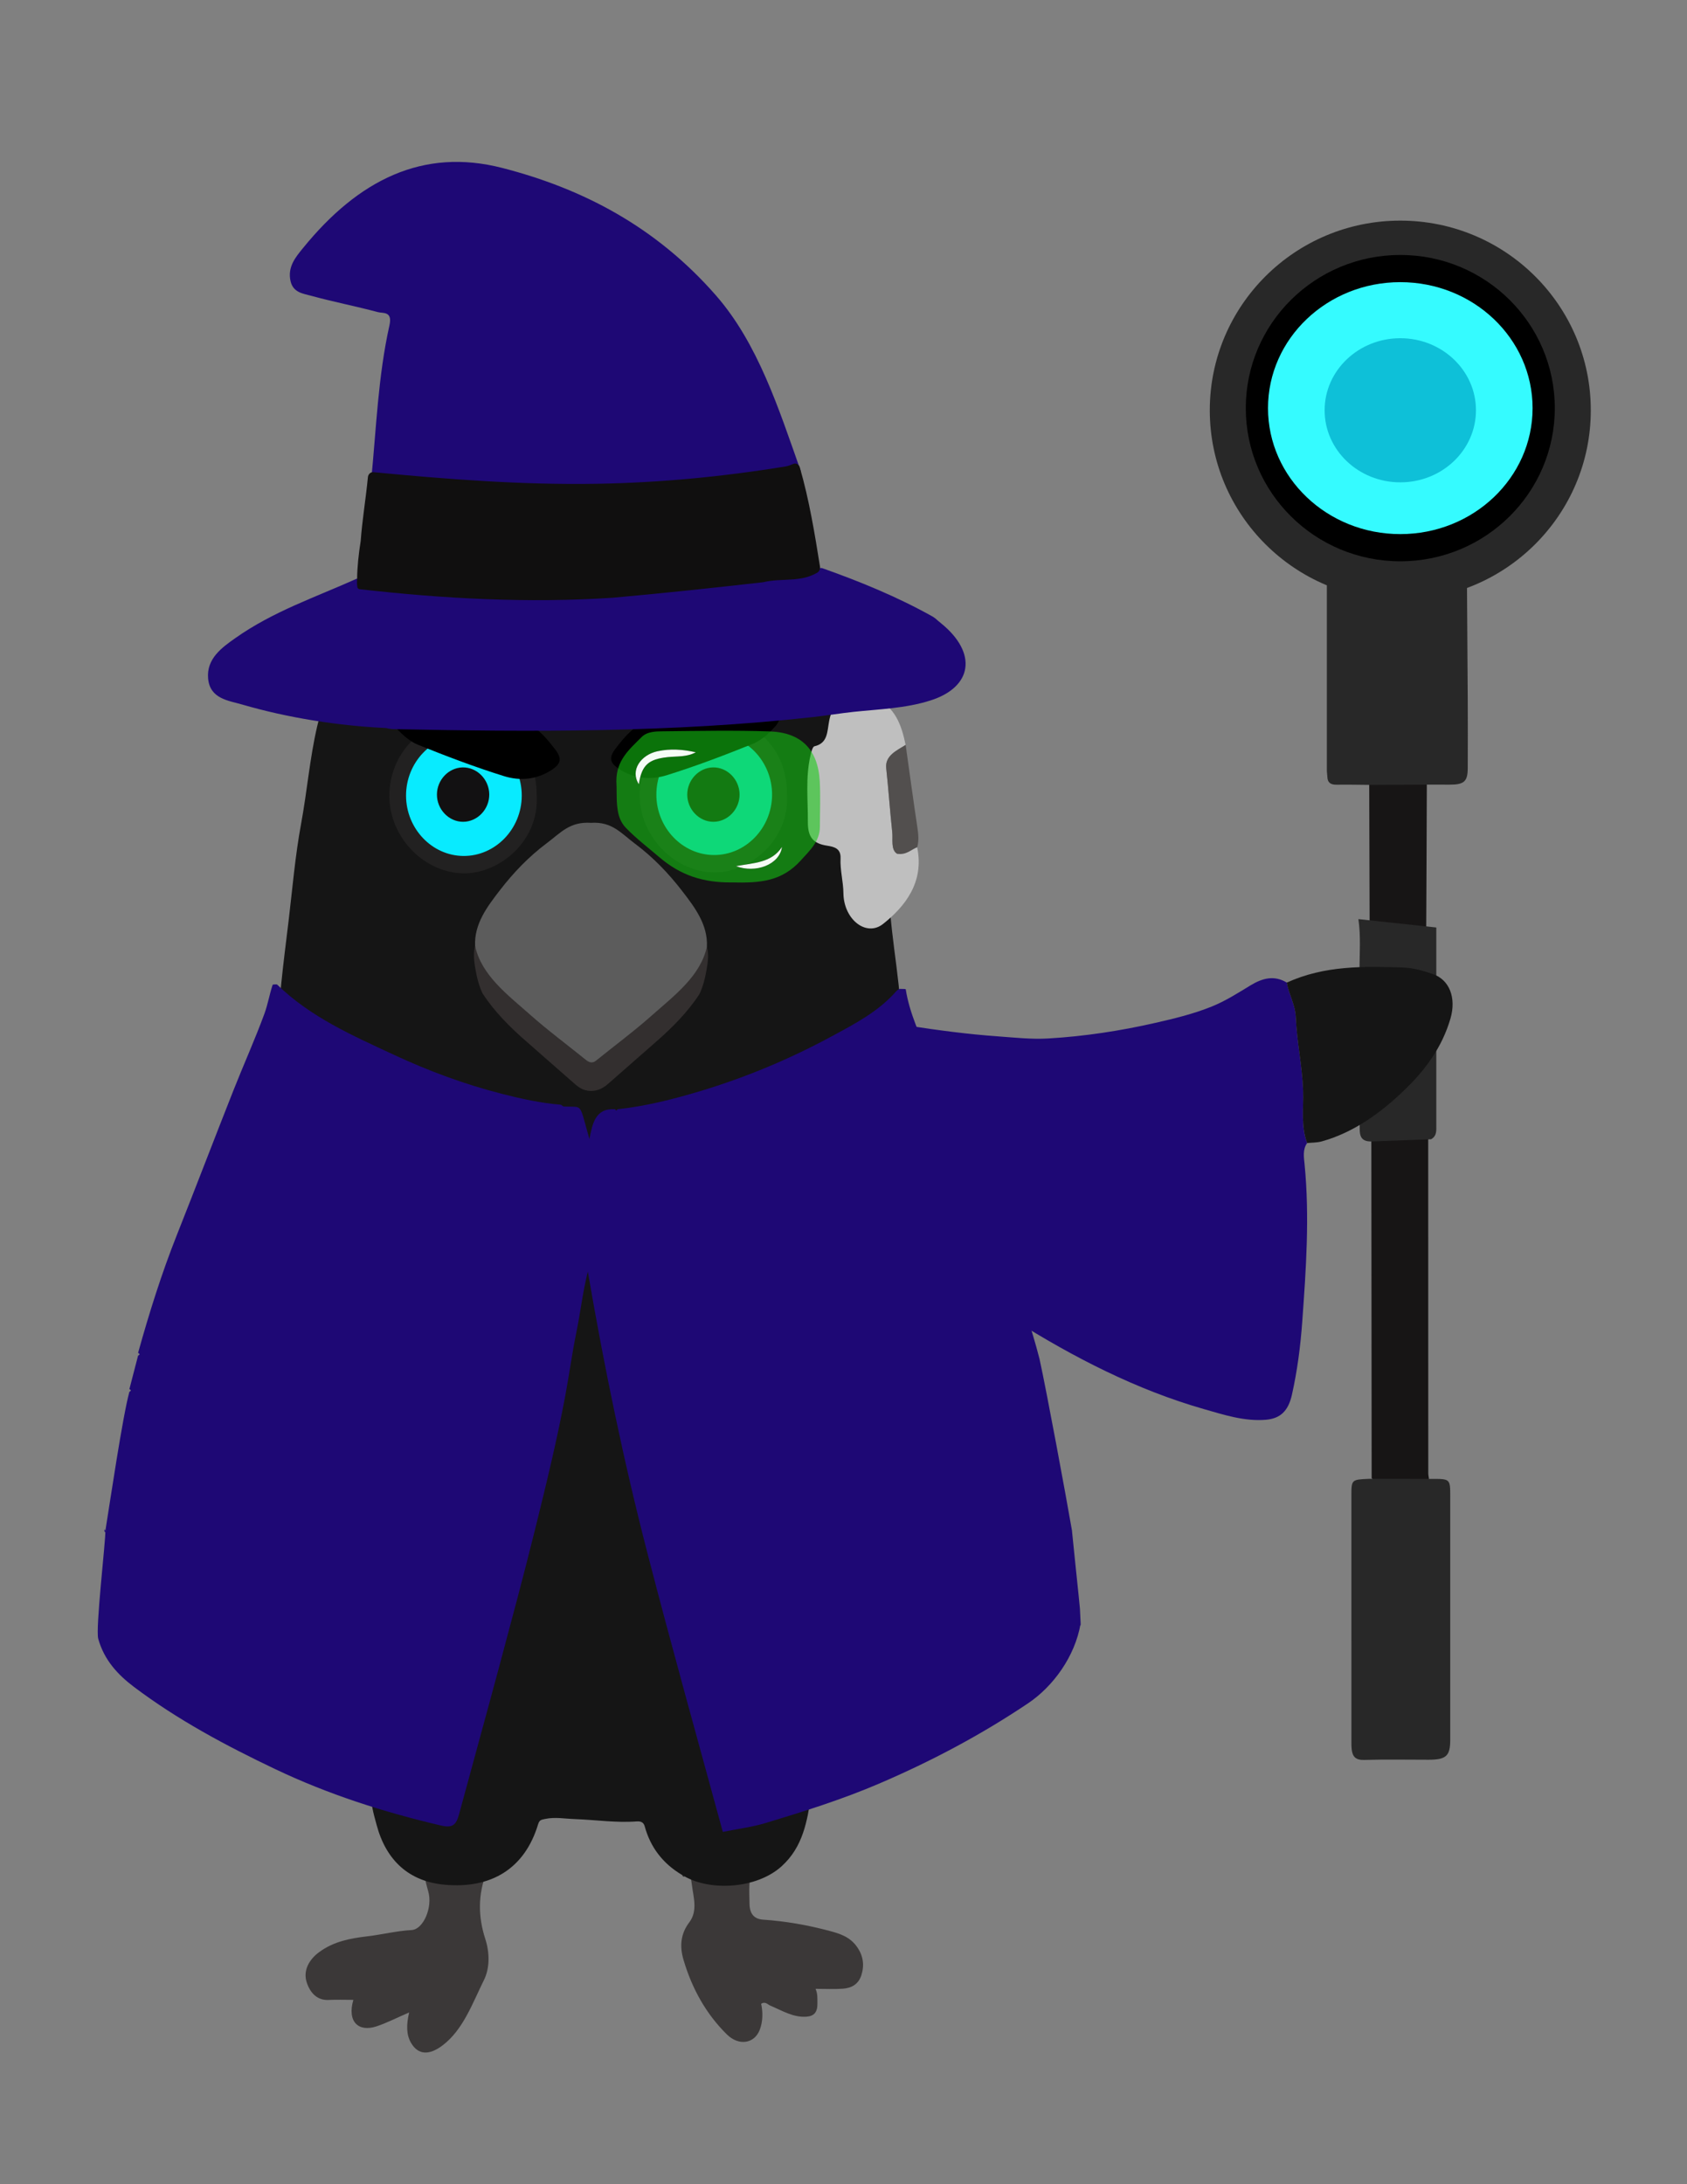 <?xml version="1.0" encoding="utf-8"?>
<!-- Generator: Adobe Illustrator 27.3.1, SVG Export Plug-In . SVG Version: 6.00 Build 0)  -->
<svg version="1.1" xmlns="http://www.w3.org/2000/svg" xmlns:xlink="http://www.w3.org/1999/xlink" x="0px" y="0px"
	 viewBox="0 0 612 792" style="enable-background:new 0 0 612 792;" xml:space="preserve">
<rect x="0" y="0" width="612" height="792" fill="#808080" stroke="none"/>
<style type="text/css">
	.st0{fill:#3B3838;}
	.st1{fill:#151515;}
	.st2{fill:#191919;}
	.st3{fill:#1E1C1C;}
	.st4{fill:#1E0875;}
	.st5{fill:#222121;}
	.st6{fill:#08EBFF;}
	.st7{fill:#332F2F;}
	.st8{fill:#5C5C5C;}
	.st9{fill:#121112;}
	.st10{fill:#BFBFBF;}
	.st11{fill:#524F4E;}
	.st12{opacity:0.57;fill:#14C912;}
	.st13{fill:#F5FDF5;}
	.st14{fill:#100F0F;}
	.st15{fill:#282828;}
	.st16{fill:#171515;}
	.st17{fill:#35FBFF;}
	.st18{fill:#0EC0D8;}
	
   @keyframes eyeballMovement {
        0% { transform: translateX(0); }
        5% { transform: translateX(-13px); }
        10% { transform: translateX(-13px); }
        15% { transform: translateX(13px); }
        20% { transform: translateX(13px); }
        25% { transform: translateX(0); }
        30% { transform: translateX(0); }
        40% { transform: translateX(0); }
        100% { transform: translateX(0); }
    }

    @keyframes levitate {
        0%, 100% { transform: translateY(0); }
        50% { transform: translateY(-10px); }
    }

	@keyframes nod {
	0% {
		transform: rotateX(0deg);
	}
	50% {
		transform: rotateX(-15deg);
	}
	100% {
		transform: rotateX(0deg);
	}
	}
    #animatedGroup {
        animation: levitate 2s ease-in-out infinite;
        transform-origin: center;
    }

    #eyeballright,
    #eyeballleft {
        animation: eyeballMovement 8s ease-in-out infinite;
        transform-origin: center;
    }

    #head1 {
	animation: nod 4s ease-in-out infinite;
	transform-origin: top center;
	}
</style>
<g id="animatedGroup">
	<g id="feet">
		<g>
			<g>
				<path class="st0" d="M128.19,725.16c-3.31,0-6.18-0.11-9.05,0.03c-3.92,0.19-6.58-2.39-7.87-6.36c-1.37-4.2,0.76-8.21,4.46-10.94
					c5.43-4.01,11.48-5.04,17.57-5.78c5.35-0.65,10.62-1.96,16.04-2.27c4.24-0.24,7.7-8.24,6.01-14.03
					c-2.32-7.93-2.91-16.11-3.81-24.59c3.39-1.48,5.77,1.96,8.47,3.06c4.77,1.95,9.44,4.3,14.37,5.7c2.53,0.72,3.54,5.33,2.11,8.98
					c-3.11,7.95-3.08,15.99-0.44,24.12c1.63,5,1.63,10.6-0.44,14.79c-4.23,8.56-7.6,18.15-15.05,23.79
					c-4.79,3.63-8.84,3.58-11.45-0.91c-1.72-2.95-1.74-6.52-0.68-11.03c-4.4,1.89-8.1,3.82-11.95,5.08
					C130.12,736.87,125.85,733.17,128.19,725.16z"/>
				<path class="st0" d="M248.58,672.71c8.36,3.11,16.07,4.9,24.44,4.17c-1.58,4.85-1.16,9.18-1.11,13.46
					c0.05,3.77,1.82,5.52,4.9,5.73c8.17,0.56,16.27,1.97,24.25,4.12c3.55,0.96,7.27,2.05,9.91,5.85c2.17,3.12,2.66,6.5,1.54,10.09
					c-1.13,3.62-3.88,4.77-6.76,4.98c-3.13,0.23-6.28,0.05-9.88,0.05c0.81,1.85,0.64,3.56,0.67,5.27c0.05,3.34-1.33,4.64-4,4.83
					c-4.75,0.34-8.82-2.21-13.09-4.01c-0.97-0.41-1.81-1.64-3.32-0.67c0.68,3.1,0.63,6.51-0.53,9.48c-1.97,5.03-7.6,5.87-11.9,1.64
					c-7.31-7.19-12.57-16.27-15.75-27.1c-1.47-5.03-0.99-9.47,2.11-13.56c3.17-4.18,1.46-9.2,0.9-13.84
					C250.56,679.89,249.52,676.73,248.58,672.71z"/>
			</g>
		</g>
	</g>
	<g id="Body">
		<g>
			<g>
				<path class="st1" d="M328.87,376.11c0.85,11.72,2.81,23.29,4.61,34.91c1.97,12.76,4.89,25.34,7.6,37.95
					c1.71,7.93,3.16,15.89,4.8,23.82c1.23,5.97,1.47,12.03,2.28,18.03c1.33,9.8,2.91,19.65,3.08,29.49
					c0.19,10.82,1.95,21.57,0.5,32.54c-1.03,7.74-1.37,15.57-3.55,23.14c-4.01,13.95-7.08,28.26-16.85,40.15
					c-0.99,1.21-1.67,2.63-2.49,3.96c-0.25,0.2-0.49,0.4-0.74,0.6c-2.5,2.68-4.94,5.42-7.53,8.04c-7.17,7.25-15.08,13.69-24.51,18.31
					c-2.14,1.05-1.59,2.47-1.82,3.97c-1.41,9.33-2.93,18.67-10.7,25.7c-9.03,8.17-25.73,9.08-35.2,3.67
					c-0.3-0.17-0.61-0.35-0.91-0.52c-7.08-4.19-11.51-10.14-13.56-17.64c-0.42-1.54-1.47-1.88-2.97-1.77
					c-7.48,0.55-14.91-0.59-22.36-0.85c-3.66-0.13-7.24-0.83-10.93-0.03c-1.38,0.3-1.94,0.37-2.43,1.97
					c-4.86,16.03-16.98,23.4-33.87,21.86c-12.92-1.18-21.24-8.75-24.7-21.71c-1.07-4.02-2.39-8.08-1.74-12.33
					c0.16-1.04-0.4-1.45-1.32-1.94c-19.36-10.41-33.9-25.06-43.59-43.69c-5.19-9.97-7.79-20.83-10.55-31.54
					c-4.14-16.05-2.67-32.47-2.36-48.73c0.18-9.38,2.25-18.72,3.04-28.11c1.03-12.29,3.26-24.39,5.46-36.52
					c2.3-12.69,6-25.11,8.16-37.8c2.04-11.98,5.96-31.77,7.14-43.88"/>
				<path class="st2" d="M328.11,620.69c0.25-0.2,0.49-0.4,0.74-0.6C328.85,620.56,328.68,620.84,328.11,620.69z"/>
				<path class="st2" d="M247.46,679.85c0.3,0.17,0.61,0.35,0.91,0.52C247.76,680.66,247.63,680.21,247.46,679.85z"/>
			</g>
		</g>
	</g>
	<g id="head1">
		<g id="head">
			<g>
				<g>
					<path class="st1" d="M213.55,404.78c-37.59,0-75.19-0.08-112.78,0.11c-3.89,0.02-3.87-1.93-3.33-4.47
						c1.33-6.26,1.27-12.68,2.31-18.96c1.35-8.06,1.42-16.26,2.24-24.38c0.77-7.68,1.76-15.34,2.68-22.99
						c1.42-11.82,2.39-23.69,4.57-35.44c2.17-11.73,3.13-23.74,5.84-35.35c3.13-13.44,9.23-25.58,17.39-36.57
						c10.22-13.76,23.14-23.84,38.35-30.72c9.36-4.24,19.13-7.01,29.35-8.24c5.45-0.66,10.85-0.74,16.28-0.68
						c18.2,0.19,35.34,4.95,51.01,14.49c17.19,10.48,30.42,25.13,39.13,43.94c4.63,9.99,7.12,20.6,8.55,31.6
						c1.57,12.08,3.94,24.04,5.79,36.08c0.87,5.66,1.55,11.37,1.98,17.08c0.68,9,2.13,17.89,3.09,26.85c0.76,7.1,1.18,14.24,1.8,21.35
						c0.6,6.91,0.93,13.86,2.3,20.68c0.98,4.85,0.33,5.61-4.56,5.61C288.21,404.78,250.88,404.78,213.55,404.78z"/>
				</g>
			</g>
		</g>
			<g id="eyeleft">
				<g>
					<path class="st5" d="M285.5,287.79c1.08,17.21-13.77,28.41-25.88,28.55c-14.74,0.18-27.53-12.95-27.56-28.01
						c-0.03-15.39,11.91-27.74,26.84-27.76C274.47,260.55,285.47,271.8,285.5,287.79z M259.11,266.2c-11.55-0.01-21.04,9.93-21,22
						c0.04,11.93,9.4,21.75,20.81,21.84c11.55,0.1,21.12-9.77,21.17-21.83C280.14,276.15,270.67,266.21,259.11,266.2z"/>
					<path class="st6" d="M259.11,266.2c11.56,0.01,21.03,9.94,20.98,22.01c-0.05,12.06-9.61,21.92-21.17,21.83
						c-11.41-0.09-20.77-9.91-20.81-21.84C238.07,276.13,247.55,266.2,259.11,266.2z"/>
				</g>
			</g>
			<g id="beak">
				<g>
					<g>
						<g>
							<path class="st7" d="M218.86,393.25c-4.45,2.95-6.71,2.99-10.53-0.37c-5.81-5.12-11.63-10.23-17.47-15.32
								c-6.01-5.23-11.55-10.84-15.76-17.26c-1.24-2.53-2.1-5.72-2.63-8.89c-0.39-2.35-0.92-5.39-0.14-8.41
								c3.9,9.84,11.56,17.47,19.68,24.71c6.5,5.79,13.62,11.06,20.44,16.57c1.16,0.94,2.22,0.89,3.44,0.05"/>
						</g>
					</g>
					<g>
						<g>
							<path class="st7" d="M209.93,393.5c2.09,2.7,6.71,2.99,10.53-0.37c5.81-5.12,11.63-10.23,17.47-15.32
								c6.01-5.23,11.55-10.84,15.76-17.26c1.24-2.53,2.1-5.72,2.63-8.89c0.39-2.35,0.92-5.39,0.14-8.41
								c-3.9,9.84-11.56,17.47-19.68,24.71c-6.5,5.79-13.62,11.06-20.44,16.57c-1.16,0.94-2.22,0.89-3.44,0.05"/>
							<path class="st8" d="M212.89,384.59c1.22,0.84,2.27,0.89,3.44-0.05c6.83-5.51,13.95-10.78,20.44-16.57
								c8.12-7.24,17.38-14.14,19.68-24.71c0.37-7.96-4.34-14.2-9.14-20.39c-4.85-6.26-10.4-12.05-16.97-16.96
								c-5.02-3.75-8.27-8.05-15.94-7.55c-7.68-0.5-10.92,3.54-15.94,7.3c-6.58,4.91-12.12,10.7-16.97,16.96
								c-4.8,6.19-9.51,12.44-9.14,20.39c2.3,10.57,11.56,17.47,19.68,24.71c6.5,5.79,13.62,11.06,20.44,16.57
								c1.16,0.94,2.22,0.89,3.44,0.05"/>
						</g>
					</g>
				</g>
			</g>
			<g id="eyeright">
				<g>
					<path class="st5" d="M194.69,288.13c1.08,17.21-13.77,28.41-25.88,28.55c-14.74,0.18-27.53-12.95-27.56-28.01
						c-0.03-15.39,11.91-27.74,26.84-27.76C183.66,260.88,194.66,272.14,194.69,288.13z M168.3,266.54c-11.55-0.01-21.04,9.93-21,22
						c0.04,11.93,9.4,21.75,20.81,21.84c11.55,0.1,21.12-9.77,21.17-21.83C189.33,276.48,179.86,266.54,168.3,266.54z"/>
					<path class="st6" d="M168.3,266.54c11.56,0.01,21.03,9.94,20.98,22.01c-0.05,12.06-9.61,21.92-21.17,21.83
						c-11.41-0.09-20.77-9.92-20.81-21.84C147.26,276.47,156.75,266.53,168.3,266.54z"/>
				</g>
			</g>
			<g id="eyeballright">
				<path class="st9" d="M177.49,288c0.07,5.4-4.25,9.96-9.46,9.99c-5.2,0.02-9.56-4.52-9.52-9.92c0.03-5.26,4.2-9.67,9.27-9.8
					C172.98,278.13,177.42,282.58,177.49,288z"/>
			</g>
			<g id="eyeballleft">
				<path class="st9" d="M268.3,288c0.07,5.4-4.25,9.96-9.46,9.99c-5.2,0.02-9.56-4.52-9.52-9.92c0.03-5.26,4.2-9.67,9.27-9.8
					C263.79,278.13,268.23,282.58,268.3,288z"/>
			</g>
			<g id="browright">
				<g>
					<g>
						<path d="M271.19,250.3c-14.05,2.49-27,5.6-39.16,12.49c-3.25,1.84-6.13,5.25-8.68,8.59c-2.58,3.38-2.12,5.25,1.17,7.41
							c5.55,3.64,11.59,4.12,17.4,2.3c10.49-3.27,20.87-7.21,31.18-11.37c2.95-1.19,5.78-3.67,8.15-6.34c2.89-3.25,2.44-7.69-1.03-9.77
							C277.17,251.8,273.71,251.18,271.19,250.3z"/>
					</g>
				</g>
			</g>
			<g id="browleft">
				<g>
					<g>
						<path d="M153.54,250.63c14.05,2.49,27,5.6,39.16,12.49c3.25,1.84,6.13,5.25,8.68,8.59c2.58,3.38,2.12,5.25-1.17,7.41
							c-5.55,3.64-11.59,4.12-17.4,2.3c-10.49-3.27-20.87-7.21-31.18-11.37c-2.95-1.19-5.78-3.67-8.15-6.34
							c-2.89-3.25-2.44-7.69,1.03-9.77C147.56,252.13,151.02,251.51,153.54,250.63z"/>
					</g>
				</g>
			</g>
			<g id="eyepieceholder">
				<g>
					<g>
						<path class="st10" d="M332.72,307.22c2.68,12.76-4.55,21.62-12.36,27.8c-6.1,4.83-14.27-1.61-14.39-11.13
							c-0.05-4.29-1.24-8.39-1.04-12.67c0.16-3.58-2.33-4.17-4.82-4.56c-5.08-0.78-7.07-2.99-7.04-8.63
							c0.05-8.01-0.89-16.09,0.93-24.01c0.28-1.24,0.77-3.25,1.46-3.41c4.93-1.14,4.58-5.33,5.36-9.31c1.66-8.48,8.69-11.59,16.82-8.03
							c7.03,3.08,9.42,9.58,10.89,16.84c-3.21,2.01-7.54,3.9-7.05,8.43c0.84,7.74,1.36,15.5,2.19,23.23c0.28,2.59-0.69,5.98,1.79,7.82
							C328.96,308.91,329.98,306.95,332.72,307.22z"/>
						<path class="st11" d="M332.72,307.22c-2.33,0.93-3.94,2.88-7.24,2.37c-2.35-1.24-1.51-5.23-1.79-7.82
							c-0.83-7.73-1.35-15.49-2.19-23.23c-0.49-4.53,3.83-6.42,7.05-8.43c1.4,9.97,2.75,19.95,4.25,29.91
							C333.16,302.47,333.42,304.83,332.72,307.22z"/>
					</g>
				</g>
			</g>
			<g id="eyepiece">
				<g>
					<g>
						<path class="st12" d="M265.38,319.97c-10.23,0.1-18.43-2.53-26.13-9.1c-4.09-3.5-8.39-6.75-12.15-10.64
							c-2.12-2.19-2.85-4.7-3.18-7.71c-0.36-3.28-0.12-6.24-0.32-9.18c-0.04-7.68,4.68-11.58,9.13-16.05c2.06-2.07,5.15-2.09,7.88-2.12
							c12.86-0.13,25.73-0.39,38.58,0.04c11.34,0.38,17.56,6.42,18.19,18.07c0.3,5.5,0.06,11.02,0.05,16.54
							c-0.01,5.3-3.74,8.64-6.87,12.12C283.68,319.57,275.92,320.24,265.38,319.97z M231.76,284.35c1.04-7.02,3.56-9.05,10.38-9.8
							c3.38-0.37,7.01,0.04,10.27-1.77c-4.69-1.06-9.19-1.38-13.82-0.39C232.5,273.69,228.5,279.32,231.76,284.35z M283.68,307.11
							c-3.75,5.76-10.11,5.76-16.66,6.96C274.03,316.73,282.79,313.61,283.68,307.11z"/>
						<path class="st13" d="M231.76,284.35c-3.27-5.03,0.73-10.67,6.83-11.96c4.63-0.98,9.13-0.67,13.82,0.39
							c-3.26,1.81-6.89,1.39-10.27,1.77C235.33,275.31,232.8,277.33,231.76,284.35z"/>
						<path class="st13" d="M283.68,307.11c-0.89,6.5-9.65,9.62-16.66,6.96C273.57,312.87,279.93,312.87,283.68,307.11z"/>
					</g>
				</g>
			</g>
			<g id="hat">
				<g>
					<g>
						<path class="st4" d="M134.66,174.14c1.84-18.8,2.51-37.81,6.63-56.2c1.16-5.18-2.36-4.27-4.19-4.76
							c-8.04-2.15-16.19-3.72-24.23-5.93c-2.79-0.77-6.48-1.1-7.45-5.24c-1.24-5.28,1.96-8.93,4.58-12.15
							C130,65.28,153.4,53.5,182.18,60.89c29.05,7.46,55.63,21.22,77.46,46.13c15.28,17.43,22.82,41.03,30.91,63.95
							c-1.49,0.5-2.96,1.25-4.48,1.47c-22.79,3.3-45.69,5.23-68.62,5.57C189.82,178.42,162.23,176.5,134.66,174.14z"/>
						<path class="st4" d="M339.33,224.26c0.7,0.63,1.42,1.23,2.15,1.82c13.17,10.73,11.36,23.05-3.95,27.92
							c-9.02,2.87-18.44,3.13-27.75,4.11c-4.92,0.52-10.2,1.4-15.12,1.94c-0.25,0.22,0.25-0.22,0,0c-50.61,5.58-101.7,5.41-152.42,4.32
							c-0.36-0.01-1.84-0.26-2.19-0.38c-0.5-0.17,0.9-0.01,0,0c-17.27-0.81-35.49-3.65-52.3-8.55c-4.83-1.41-11.57-2.02-12.25-9.37
							c-0.67-7.27,5.11-11.32,9.77-14.62c13.89-9.83,29.37-14.95,44.3-21.68c0.51,0.7,0.99,1.97,1.55,2.03
							c30.44,3.07,60.94,4.54,91.44,2.75c18.16-1.06,36.28-3.31,54.37-5.67c6.72-0.87,13.75,0.99,20.19-2.7
							c0.39-0.22,0.84-0.28,1.26-0.13c13.63,4.83,27.08,10.32,40.01,17.55C338.72,223.82,339.03,224.04,339.33,224.26z"/>
						<path class="st14" d="M297.48,205.5c0.13,0.81-0.32,1.77-0.98,2.15c-6.32,3.67-12.67,1.82-19.72,3.48
							c-16.74,1.9-36.02,3.98-54.56,5.62c-30.64,2.02-61.27,0.36-91.83-3.11c-0.27-0.03-0.71-0.32-0.77-0.84
							c-0.21-1.68-0.07-1.78-0.07-2.76c0.02-4.27,0.57-9.31,1.3-13.88c0.56-7.64,1.87-15.41,2.62-23.15c0.11-1.09,0.99-1.9,1.97-1.8
							c26.98,2.59,53.98,4.66,81.02,4.21c22.94-0.38,45.83-2.57,68.62-6.3c0.9-0.15,1.78-0.5,2.66-0.89c0.98-0.43,2.09,0.14,2.41,1.25
							C293.53,181.13,295.54,193.3,297.48,205.5z"/>
					</g>
				</g>
			</g>
	</g>

	<g id="armright">
		<path class="st3" d="M102.13,574.96c2.54,5.35,4.04,10.68,0.87,16.18c-2.2,3.82-7.49,5.5-11.9,5.01
			c-16.26-1.81-23.47-13.15-29.11-25.39c-6.87-14.92-8.69-30.92-7.35-47.08c0.89-10.75,4.03-21.13,6.93-31.57
			c6.41-23.05,16.87-44.72,24.58-67.32c3-8.8,5.11-17.82,7.94-26.65c0.41-1.29,0.94-2.59,1.65-3.75c1.38-2.24,3.99-2.01,5.65,0.12
			c3.42,4.4,4.34,9.53,4.73,14.7c0.64,8.45-1.76,16.71-2.23,25.09c-0.64,11.58-6.53,21.86-8.34,33.15
			c-1.73,10.76-5.21,21.19-6.49,32.11c-1.08,9.15,0.3,18.03,0.89,27.04c0.52,7.96,2.62,15.44,6.61,22.32
			c3.21,5.53,7.09,10.74,11.52,15.49c4.04,4.33,3.62,8.14-0.81,10.44C105.28,575.88,104.01,573.69,102.13,574.96z"/>
	</g>
	<g id="cloth">
		<path class="st4" d="M38.22,555.12C38.8,554.68,38.32,555.8,38.22,555.12C38.31,554.86,38.3,555.39,38.22,555.12
			C38.02,554.83,38.42,555.41,38.22,555.12C37.65,553.37,38.42,556.81,38.22,555.12C38.41,554.83,38.04,555.42,38.22,555.12
			C38.03,554.84,38.41,555.41,38.22,555.12C37.58,553.35,37.94,556.73,38.22,555.12C38.41,554.82,38.04,555.42,38.22,555.12
			C38.03,554.84,38.41,555.4,38.22,555.12C37.58,553.59,38.2,556.51,38.22,555.12C38.41,554.82,38.04,555.43,38.22,555.12
			C38.03,554.84,38.41,555.4,38.22,555.12C37.58,553.6,38.21,556.51,38.22,555.12C38.79,554.82,38.79,555.43,38.22,555.12
			C37.77,553.93,37.89,556.17,38.22,555.12C38.25,554.84,38.2,555.41,38.22,555.12L38.22,555.12
			C38.42,554.82,38.03,555.42,38.22,555.12C38.03,554.84,38.41,555.41,38.22,555.12C37.59,553.61,38.24,556.5,38.22,555.12
			C38.91,554.8,38.9,555.45,38.22,555.12C37.72,553.87,38.46,556.31,38.22,555.12C38.87,554.8,38.86,555.44,38.22,555.12
			c1.47-9.05,6.26-41.62,8.72-50.45c0.67-0.32,0.67-0.65,0-0.97c1.05-4.05,2.1-8.1,3.15-12.15c0.69-0.33,0.69-0.65,0-0.98
			c4.03-14.46,8.51-28.75,14.04-42.68c6.93-17.46,13.63-35.01,20.54-52.48c3.67-9.29,7.78-18.39,11.23-27.76
			c1.25-3.39,1.86-7.1,3.02-10.6c0.2-0.05,0.41-0.08,0.62-0.09c0.31,0,0.62-0.01,0.93-0.01c12.25,11.93,27.43,18.54,42.44,25.53
			c12.65,5.89,25.63,10.69,39.09,14.13c7.08,1.81,14.19,3.38,21.47,3.97c0.31,0.21,0.61,0.41,0.92,0.62
			c7.33,0.49,5.47-2.02,9.44,11.82c1.09-5.64,2.16-11.3,9.33-10.8c0.28,0.57,0.57,0.56,0.86,0c10.28-1.11,20.26-3.64,30.18-6.63
			c16.47-4.97,32.31-11.58,47.49-19.8c8.3-4.49,16.8-8.86,23.32-16.22c0.55-0.62,1.13-1.12,2.01-0.98c0.3,0.01,0.61,0.01,0.91,0.02
			c0.22,0,0.43,0.03,0.64,0.08c1.38,8.81,5.25,16.68,8.52,24.81c9.92,24.71,19.56,49.53,28.75,74.56
			c4.13,11.25,8.28,23.02,11.26,34.65c0.2,0.33-0.2-0.33,0,0c2.61,11.86,9.7,50.15,11.76,62.14c0.25,1.45-0.33-1.42,0,0
			c0.2,0.33-0.2-0.33,0,0c0.07,1.04-0.07-1.04,0,0c0.19,0.33-0.19-0.33,0,0c0.07,1.31-0.07-1.31,0,0c0.01,0.29-0.01-0.29,0,0
			c0.19,0.3-0.19-0.3,0,0l0,0c0.03,0.28-0.03-0.28,0,0c-0.02,1.06,0.02-1.06,0,0c0.2,0.32-0.2-0.32,0,0c0.07,1.32-0.07-1.32,0,0
			c0,0.28,0-0.28,0,0c0.19,0.3-0.19-0.3,0,0c0.07,1.32-0.07-1.32,0,0c0.01,0.29-0.01-0.29,0,0c0.19,0.3-0.19-0.3,0,0
			c0.08,0.26-0.08-0.26,0,0c-0.35,1.42-0.67-1.28,0,0c-0.19,0.28,0.19-0.28,0,0c0.19,0.3-0.19-0.3,0,0c0.07,1.6-0.07-1.6,0,0
			c0,0.29,0-0.29,0,0c-0.08,0.27-0.08-0.27,0,0c-0.1,0.68-0.58-0.44,0,0l0,0c0,2.18,0-2.18,0,0c0.01,0.57,2.91,27.89,2.91,28.45
			c-0.01,0.54,0.27,4.81,0.26,5.35c0.18,2.48-1.34-2.38,0,0c-2.03,12.07-10.06,22.91-19.04,28.95
			c-17.11,11.5-35.22,21.07-54.11,29.16c-13.43,5.75-27.25,10.07-41.12,14.27c-4.85,1.47-9.93,2.09-15.54,3.22
			c-9.15-33.52-18.54-67.07-27.28-100.82c-8.74-33.76-15.79-67.9-21.69-102.36c-1.85,7.4-2.67,14.75-4.15,21.98
			c-1.57,7.66-2.61,15.44-4.05,23.13c-3.06,16.37-7.02,32.53-11.02,48.68c-3.99,16.12-8.3,32.15-12.59,48.18
			c-4.91,18.31-9.97,36.58-14.92,54.88c-1.07,3.95-2.52,4.96-6.47,4.04c-20.73-4.84-40.99-11.31-60.31-20.52
			c-17.8-8.48-35.24-17.77-51.17-29.78c-5.91-4.46-10.81-9.79-12.93-17.43C34.59,590.58,38.35,558.74,38.22,555.12z"/>
	</g>
	<g id="staff">
		<ellipse class="st15" cx="507.99" cy="148.77" rx="69.11" ry="68.77"/>
		<g>
			<g>
				<path class="st16" d="M496.88,339.6c-0.06-19.59-0.11-39.17-0.17-58.76c6.97-0.04,13.95-0.07,20.92-0.11
					c-0.07,19.26-0.13,38.53-0.25,57.79"/>
				<path class="st15" d="M481.59,208.15c18.46,0.84,33.71,0.64,50.57,0.76c0.1,15,0.22,30.01,0.3,45.01
					c0.04,8.19,0.03,16.38,0,24.57c-0.02,4.87-1.28,6.02-6.51,6.03c-2.54,0.01-5.07-0.01-7.61-0.02c-6.97,0.04-13.95,0.07-20.92,0.11
					c-4.17-0.03-8.34-0.14-12.5-0.07c-2.25,0.04-3.32-0.8-3.39-2.83c-0.03-0.81-0.18-1.63-0.18-2.44c-0.01-23.17-0.01-46.34,0-69.51
					C481.36,209.22,481.51,208.68,481.59,208.15z"/>
				<path class="st16" d="M518.4,536.24c-1.35,0.72-2.64,0.59-4.18,0.3c-3.28,0.54-6.87,0.7-11.33,0.41
					c-1.73-0.11-3.86,0.79-5.29-0.99c-0.04-37.11-0.07-83.08-0.11-120.19c0-1.36-0.02-2.73-0.03-4.09c7.15-0.26,14.3-0.52,21.45-0.77
					c-0.91,1.05-0.79,2.29-0.79,3.52c0,36.98,0,82.82,0.02,119.8C518.14,534.9,518.31,535.57,518.4,536.24z"/>
				<path class="st15" d="M521.05,336.31c0,23.88,0,47.76,0,71.64c0,1.91,0.27,3.93-1.89,5.15c-7.15,0.26-14.3,0.53-21.45,0.79
					c-4.81,0.19-4.44-3.06-4.44-5.96c-0.02-18.61,0.07-37.23-0.06-55.84c-0.04-6.26,0.51-12.53-0.42-18.81"/>
				<path class="st15" d="M519.24,536.26c6.86-0.03,6.87-0.03,6.87,6.4c0.01,29.38,0,58.77,0,88.15c0,5.95-1.47,7.28-7.95,7.28
					c-7.76,0-15.53-0.15-23.29,0.07c-3.17,0.09-4.19-1.3-4.49-3.7c-0.15-1.22-0.12-2.45-0.12-3.68c-0.01-29.39,0-58.79-0.01-88.18
					c0-6.11-0.02-6.1,6.42-6.37"/>
			</g>
		</g>
		<ellipse cx="507.99" cy="147.99" rx="56.05" ry="55.54"/>
		<circle cx="505.46" cy="155.03" r="0.54"/>
	</g>
	<g id="armleft">
		<g>
			<g>
				<path class="st4" d="M474.19,414.48c-1.68,2.33-1.17,5.19-0.92,7.71c1.86,19.09,0.53,38.05-0.85,57.08
					c-0.65,9.01-1.8,17.8-3.75,26.5c-1.34,5.96-4.29,8.63-9.52,9.05c-7.72,0.62-15.04-1.77-22.38-3.87
					c-24.31-6.95-47.1-18.62-69.08-32.44c-17.85-11.23-35.29-23.39-52.43-36.11c-5.59-4.15-11.2-8.16-16.09-13.56
					c-6.88-7.6-6.8-17.16-5.78-26.86c0.36-3.48,1.05-7.07,2.09-10.55c2.16-7.25,7.06-10.89,12.06-14.76
					c6.95-5.37,14.11-5.96,22.33-4.7c10.61,1.62,21.3,3.05,32.04,3.81c6.15,0.44,12.31,1.14,18.44,0.77
					c13.05-0.77,26.02-2.74,38.86-5.67c6.91-1.58,13.8-3.23,20.51-5.96c4.9-1.99,9.37-4.85,13.91-7.61c4.37-2.65,8.63-3.78,13.2-1.01
					c0.73,4.33,3.09,7.97,3.28,12.65c0.36,8.89,2.33,17.53,2.64,26.55C472.93,401.73,471.87,408.39,474.19,414.48z"/>
				<path class="st1" d="M474.19,414.48c-2.32-6.09-1.25-12.76-1.46-18.98c-0.31-9.02-2.28-17.66-2.64-26.55
					c-0.19-4.68-2.54-8.31-3.28-12.65c13.68-6.24,27.99-5.96,42.27-5.47c3.63,0.13,7.31,1.18,10.82,2.41
					c5.97,2.08,8.45,8.65,6.3,16.06c-3.07,10.55-9.21,18.64-16.2,25.46c-8.97,8.75-18.93,15.9-30.48,19.11
					C477.8,414.36,475.97,414.29,474.19,414.48z"/>
			</g>
		</g>
	</g>
	<g id="orb">
		<ellipse class="st17" cx="507.99" cy="147.99" rx="47.99" ry="45.68"/>
		<ellipse class="st18" cx="507.99" cy="148.77" rx="27.45" ry="26.13"/>
	</g>
</g>
</svg>
